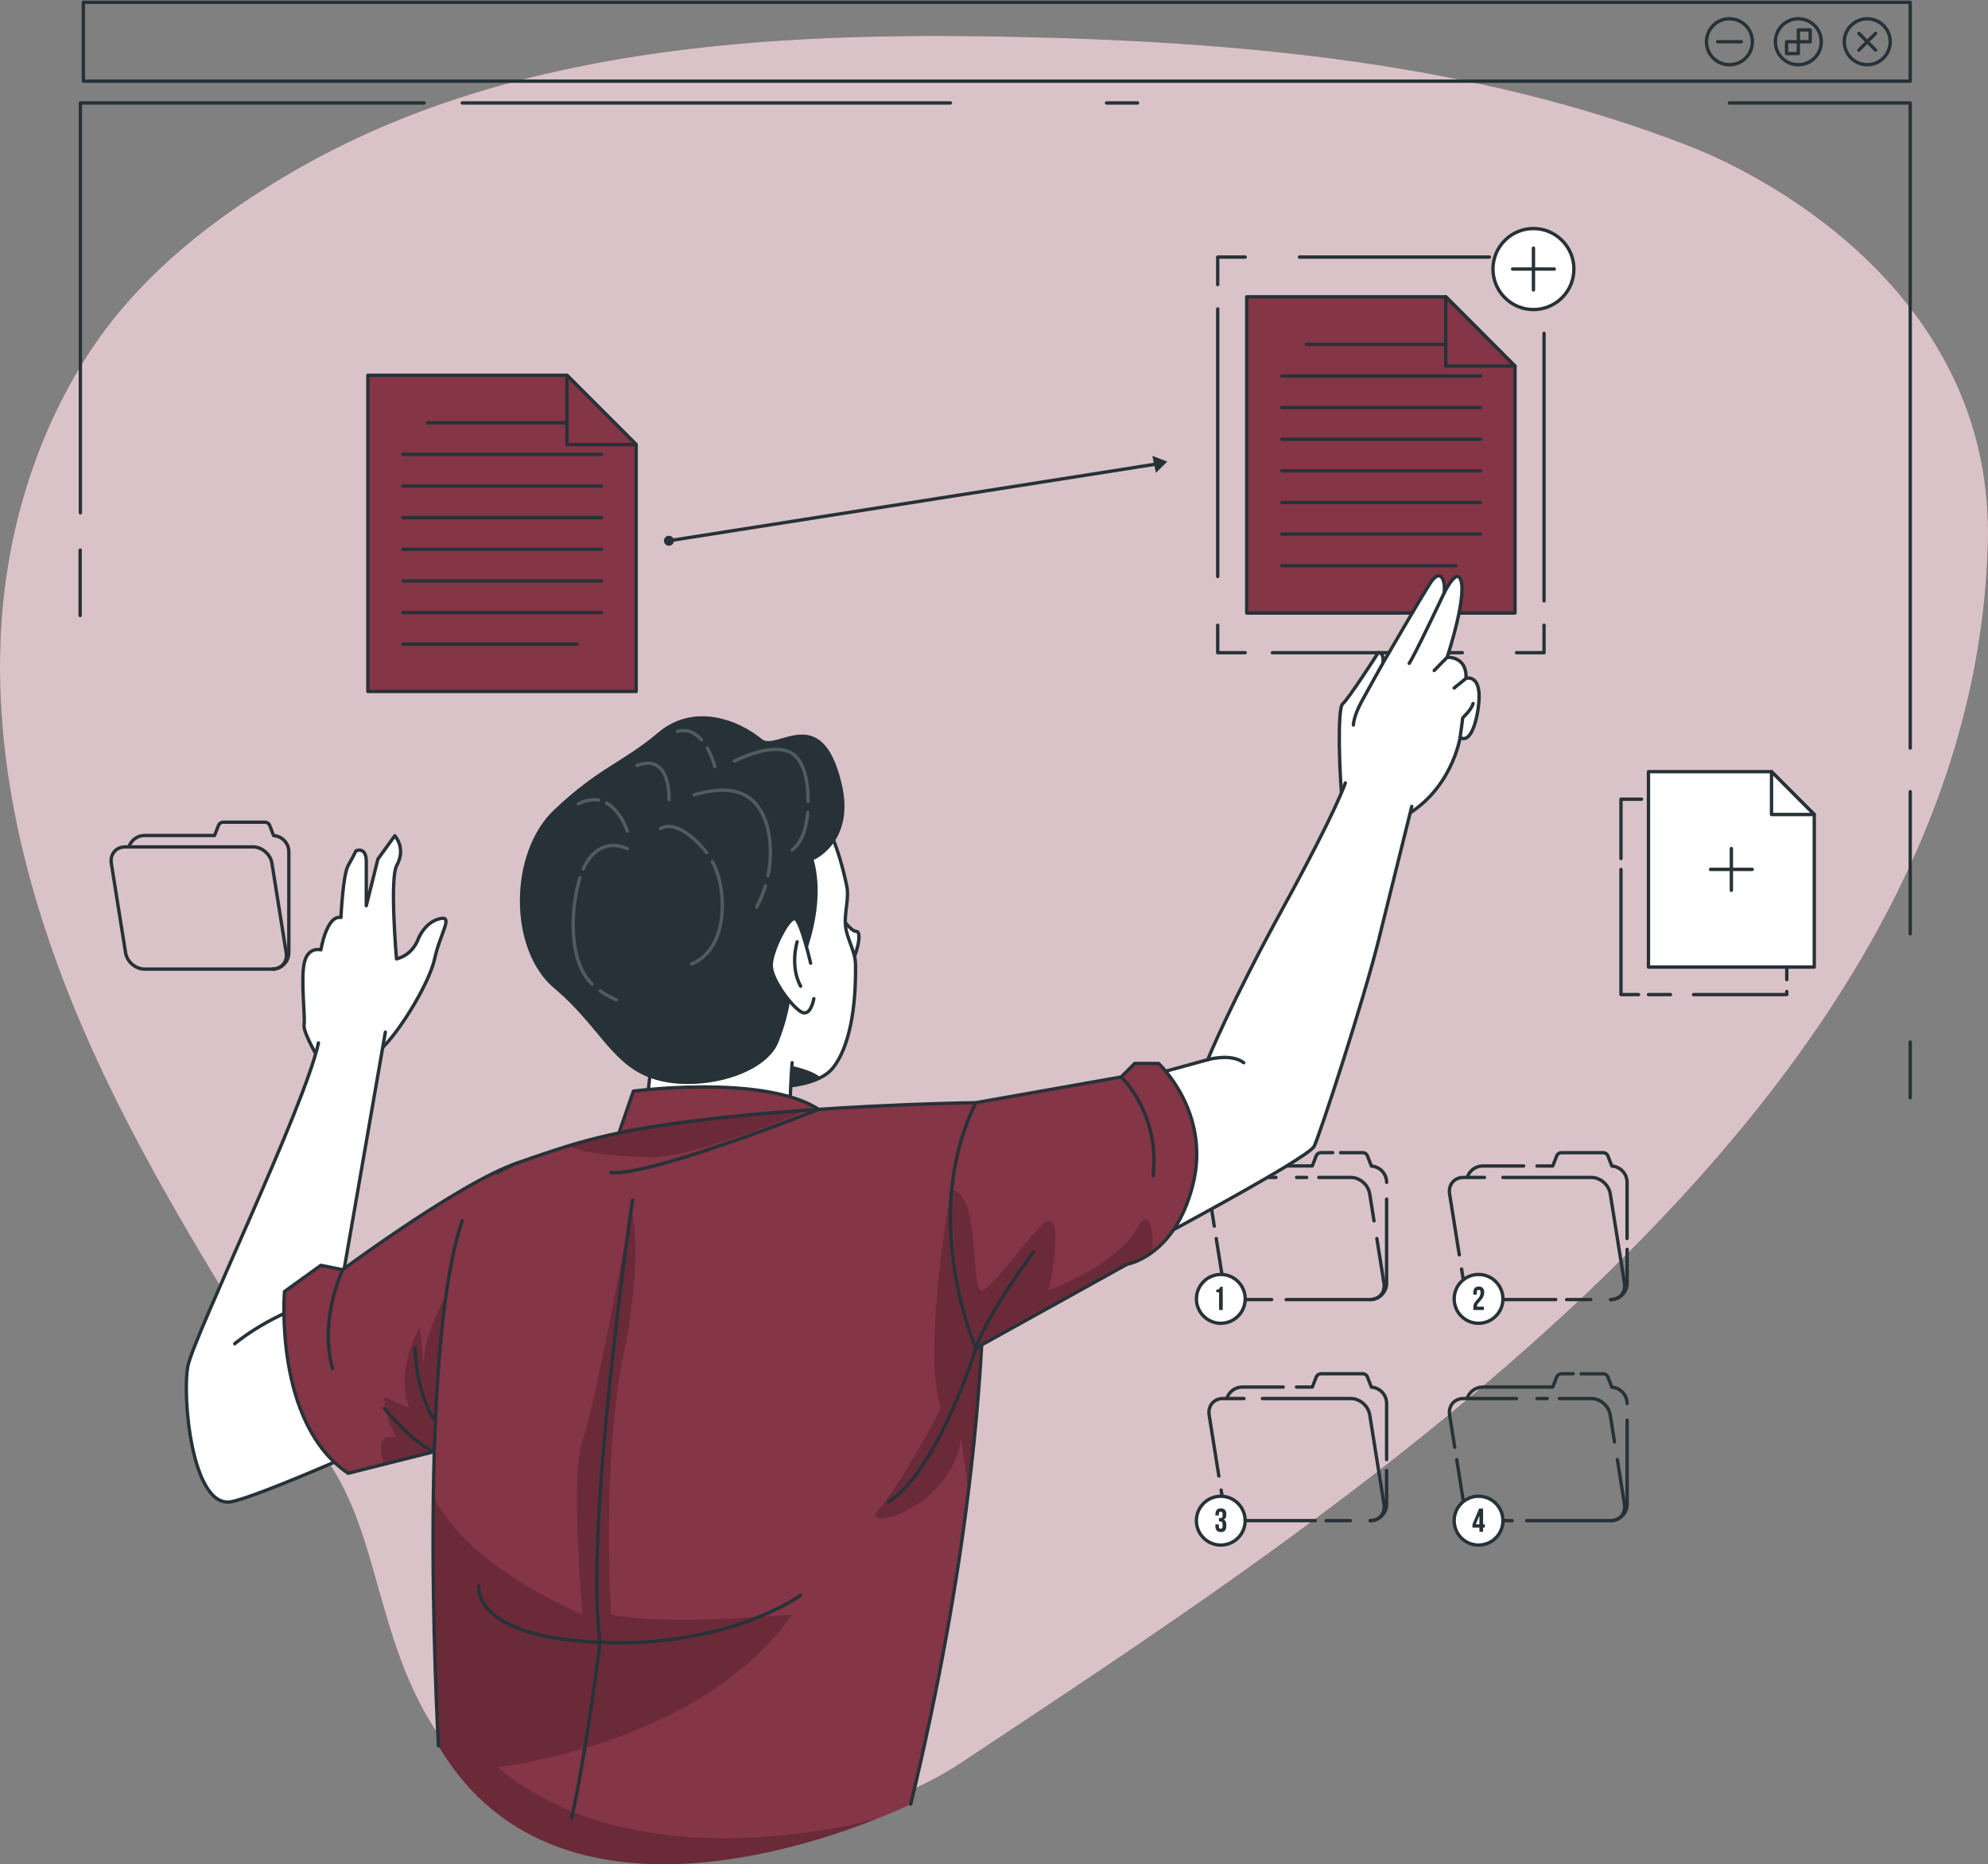 <svg width="594" height="557" viewBox="0 0 594 557" fill="none" xmlns="http://www.w3.org/2000/svg">
<rect x="0" y="0" width="594" height="557" fill="#808080" stroke="none"/>
<g clip-path="url(#clip0_10_1825)">
<path d="M141.02 530.433C174.17 563.772 253.177 549.296 286.984 526.814C396.744 453.803 589.303 332.031 593.959 162.431C595.931 90.338 531.589 54.107 504.82 43.675C440.533 18.616 370.536 12.365 301.566 10.98C229.529 9.541 152.399 13.969 88.454 50.735C64.232 64.663 41.502 82.305 26.221 106.007C10.694 130.079 2.122 158.51 0.37 187.038C-2.451 233.043 11.023 278.774 30.712 320.434C50.416 362.094 76.254 400.491 100.079 439.93C115.62 465.661 113.074 502.331 141.007 530.419L141.02 530.433Z" fill="#843546"/>
<path opacity="0.7" d="M141.02 530.433C174.17 563.772 253.177 549.296 286.984 526.814C396.744 453.803 589.303 332.031 593.959 162.431C595.931 90.338 531.589 54.107 504.82 43.675C440.533 18.616 370.536 12.365 301.566 10.98C229.529 9.541 152.399 13.969 88.454 50.735C64.232 64.663 41.502 82.305 26.221 106.007C10.694 130.079 2.122 158.51 0.37 187.038C-2.451 233.043 11.023 278.774 30.712 320.434C50.416 362.094 76.254 400.491 100.079 439.93C115.62 465.661 113.074 502.331 141.007 530.419L141.02 530.433Z" fill="white"/>
<path d="M570.764 0.685H24.907V24.25H570.764V0.685Z" stroke="#263238" stroke-linecap="round" stroke-linejoin="round"/>
<path d="M562.767 17.327C560.083 20.014 555.743 20.014 553.073 17.327C550.389 14.64 550.389 10.295 553.073 7.622C555.757 4.949 560.097 4.935 562.767 7.622C565.451 10.309 565.451 14.654 562.767 17.327Z" stroke="#263238" stroke-linecap="round" stroke-linejoin="round"/>
<path d="M560.412 9.966L555.428 14.97" stroke="#263238" stroke-linecap="round" stroke-linejoin="round"/>
<path d="M560.412 14.97L555.428 9.966" stroke="#263238" stroke-linecap="round" stroke-linejoin="round"/>
<path d="M544.186 12.475C544.186 16.272 541.119 19.343 537.326 19.343C533.533 19.343 530.466 16.272 530.466 12.475C530.466 8.677 533.533 5.607 537.326 5.607C541.119 5.607 544.186 8.677 544.186 12.475Z" stroke="#263238" stroke-linecap="round" stroke-linejoin="round"/>
<path d="M537.34 16.011V8.938H540.873V12.475H533.807V16.011H537.34Z" stroke="#263238" stroke-linecap="round" stroke-linejoin="round"/>
<path d="M523.606 12.475C523.606 16.272 520.539 19.343 516.746 19.343C512.953 19.343 509.886 16.272 509.886 12.475C509.886 8.677 512.953 5.607 516.746 5.607C520.539 5.607 523.606 8.677 523.606 12.475Z" stroke="#263238" stroke-linecap="round" stroke-linejoin="round"/>
<path d="M520.279 12.475H513.214" stroke="#263238" stroke-linecap="round" stroke-linejoin="round"/>
<path d="M24.017 153.219V30.762H126.725" stroke="#263238" stroke-linecap="round" stroke-linejoin="round"/>
<path d="M570.764 223.515V30.762H516.746" stroke="#263238" stroke-linecap="round" stroke-linejoin="round"/>
<path d="M570.764 236.538V279.021" stroke="#263238" stroke-linecap="round" stroke-linejoin="round"/>
<path d="M570.764 311.345V328.001" stroke="#263238" stroke-linecap="round" stroke-linejoin="round"/>
<path d="M23.948 164.364V183.898" stroke="#263238" stroke-linecap="round" stroke-linejoin="round"/>
<path d="M138.104 30.762H283.985" stroke="#263238" stroke-linecap="round" stroke-linejoin="round"/>
<path d="M330.622 30.762H339.892" stroke="#263238" stroke-linecap="round" stroke-linejoin="round"/>
<path d="M451.83 454.351H443.053C440.355 454.351 437.808 452.158 437.384 449.457L435.261 436.105" stroke="#263238" stroke-linecap="round" stroke-linejoin="round"/>
<path d="M483.254 436.105L485.377 449.457C485.801 452.158 483.966 454.351 481.255 454.351H456.156" stroke="#263238" stroke-linecap="round" stroke-linejoin="round"/>
<path d="M465.919 417.86H475.449C478.147 417.86 480.694 420.053 481.118 422.754L482.405 430.841" stroke="#263238" stroke-linecap="round" stroke-linejoin="round"/>
<path d="M459.251 417.86H462.291" stroke="#263238" stroke-linecap="round" stroke-linejoin="round"/>
<path d="M434.659 432.404L433.125 422.754C432.701 420.053 434.536 417.86 437.247 417.86H453.103" stroke="#263238" stroke-linecap="round" stroke-linejoin="round"/>
<path d="M470.068 410.457H466.536C465.919 410.457 465.372 410.841 465.139 411.403L463.961 414.432H443.039C440.889 414.432 439.054 415.831 438.397 417.764" stroke="#263238" stroke-linecap="round" stroke-linejoin="round"/>
<path d="M486.157 419.34C486.157 416.749 484.144 414.652 481.611 414.474L480.42 411.417C480.201 410.841 479.639 410.471 479.023 410.471H472.41" stroke="#263238" stroke-linecap="round" stroke-linejoin="round"/>
<path d="M481.269 454.351C483.966 454.351 486.171 452.158 486.171 449.444V424.344" stroke="#263238" stroke-linecap="round" stroke-linejoin="round"/>
<path d="M364.183 440.999L361.28 422.754C360.856 420.053 362.691 417.86 365.402 417.86H371.7" stroke="#263238" stroke-linecap="round" stroke-linejoin="round"/>
<path d="M392.992 454.351H371.207C368.51 454.351 365.963 452.158 365.539 449.457L364.868 445.221" stroke="#263238" stroke-linecap="round" stroke-linejoin="round"/>
<path d="M403.467 454.351H396.238" stroke="#263238" stroke-linecap="round" stroke-linejoin="round"/>
<path d="M377.205 417.86H403.604C406.302 417.86 408.848 420.053 409.273 422.754L413.531 449.471C413.956 452.172 412.121 454.365 409.41 454.365" stroke="#263238" stroke-linecap="round" stroke-linejoin="round"/>
<path d="M383.421 414.432H371.207C369.058 414.432 367.223 415.831 366.566 417.764" stroke="#263238" stroke-linecap="round" stroke-linejoin="round"/>
<path d="M414.312 436.105V419.326C414.312 416.735 412.299 414.638 409.766 414.46L408.575 411.403C408.356 410.827 407.794 410.457 407.178 410.457H394.69C394.074 410.457 393.526 410.841 393.294 411.403L392.116 414.432H387.392" stroke="#263238" stroke-linecap="round" stroke-linejoin="round"/>
<path d="M409.41 454.351C412.107 454.351 414.312 452.158 414.312 449.444V439.341" stroke="#263238" stroke-linecap="round" stroke-linejoin="round"/>
<path d="M379.971 388.291H371.194C368.496 388.291 365.949 386.097 365.525 383.397L363.403 370.045" stroke="#263238" stroke-linecap="round" stroke-linejoin="round"/>
<path d="M411.395 370.045L413.518 383.397C413.942 386.097 412.107 388.291 409.396 388.291H384.298" stroke="#263238" stroke-linecap="round" stroke-linejoin="round"/>
<path d="M394.06 351.799H403.59C406.288 351.799 408.835 353.992 409.259 356.693L410.546 364.781" stroke="#263238" stroke-linecap="round" stroke-linejoin="round"/>
<path d="M387.406 351.799H390.432" stroke="#263238" stroke-linecap="round" stroke-linejoin="round"/>
<path d="M362.814 366.343L361.28 356.693C360.856 353.992 362.691 351.799 365.402 351.799H381.258" stroke="#263238" stroke-linecap="round" stroke-linejoin="round"/>
<path d="M398.209 344.383H394.676C394.06 344.383 393.513 344.766 393.28 345.328L392.102 348.358H371.18C369.03 348.358 367.195 349.756 366.538 351.689" stroke="#263238" stroke-linecap="round" stroke-linejoin="round"/>
<path d="M414.312 353.266C414.312 350.675 412.299 348.577 409.766 348.399L408.575 345.342C408.356 344.766 407.794 344.396 407.178 344.396H400.564" stroke="#263238" stroke-linecap="round" stroke-linejoin="round"/>
<path d="M409.41 388.291C412.107 388.291 414.312 386.097 414.312 383.383V358.283" stroke="#263238" stroke-linecap="round" stroke-linejoin="round"/>
<path d="M436.028 374.939L433.125 356.693C432.701 353.992 434.536 351.799 437.247 351.799H443.546" stroke="#263238" stroke-linecap="round" stroke-linejoin="round"/>
<path d="M464.838 388.29H443.053C440.355 388.29 437.808 386.097 437.384 383.397L436.713 379.161" stroke="#263238" stroke-linecap="round" stroke-linejoin="round"/>
<path d="M475.312 388.291H468.096" stroke="#263238" stroke-linecap="round" stroke-linejoin="round"/>
<path d="M449.064 351.799H475.463C478.161 351.799 480.707 353.992 481.132 356.693L485.39 383.41C485.815 386.111 483.98 388.304 481.269 388.304" stroke="#263238" stroke-linecap="round" stroke-linejoin="round"/>
<path d="M455.267 348.372H443.053C440.903 348.372 439.068 349.77 438.411 351.703" stroke="#263238" stroke-linecap="round" stroke-linejoin="round"/>
<path d="M486.157 370.045V353.266C486.157 350.675 484.144 348.577 481.611 348.399L480.42 345.342C480.201 344.766 479.639 344.396 479.023 344.396H466.535C465.919 344.396 465.372 344.78 465.139 345.342L463.961 348.372H459.237" stroke="#263238" stroke-linecap="round" stroke-linejoin="round"/>
<path d="M481.269 388.291C483.966 388.291 486.171 386.097 486.171 383.383V373.28" stroke="#263238" stroke-linecap="round" stroke-linejoin="round"/>
<path d="M81.403 289.549H43.187C40.489 289.549 37.942 287.356 37.518 284.655L33.26 257.937C32.835 255.237 34.67 253.043 37.381 253.043H75.583C78.281 253.043 80.828 255.237 81.252 257.937L85.511 284.655C85.935 287.356 84.1 289.549 81.389 289.549H81.403Z" stroke="#263238" stroke-linecap="round" stroke-linejoin="round"/>
<path d="M81.403 289.549C84.1 289.549 86.305 287.356 86.305 284.641V254.524C86.305 251.933 84.292 249.836 81.759 249.657L80.568 246.6C80.349 246.025 79.787 245.655 79.171 245.655H66.683C66.067 245.655 65.519 246.038 65.287 246.6L64.109 249.63H43.187C41.037 249.63 39.202 251.028 38.545 252.961" stroke="#263238" stroke-linecap="round" stroke-linejoin="round"/>
<path d="M364.772 395.378C368.795 395.378 372.056 392.113 372.056 388.085C372.056 384.057 368.795 380.792 364.772 380.792C360.749 380.792 357.487 384.057 357.487 388.085C357.487 392.113 360.749 395.378 364.772 395.378Z" fill="white" stroke="#263238" stroke-linecap="round" stroke-linejoin="round"/>
<path d="M363.403 385.343C364.238 385.343 364.43 384.932 364.608 384.466H365.347V391.402H364.252V386.111H363.416V385.343H363.403Z" fill="#263238"/>
<path d="M449.064 388.085C449.064 392.115 445.805 395.378 441.779 395.378C437.753 395.378 434.495 392.115 434.495 388.085C434.495 384.055 437.753 380.792 441.779 380.792C445.805 380.792 449.064 384.055 449.064 388.085Z" fill="white" stroke="#263238" stroke-linecap="round" stroke-linejoin="round"/>
<path d="M441.806 385.384C441.464 385.384 441.245 385.576 441.245 386.07V386.81H440.218V386.138C440.218 385.028 440.779 384.397 441.847 384.397C442.915 384.397 443.477 385.028 443.477 386.138C443.477 387.057 443.135 387.797 442.135 388.88C441.491 389.579 441.313 389.908 441.313 390.264C441.313 390.319 441.313 390.36 441.313 390.415H443.367V391.402H440.218V390.552C440.218 389.785 440.492 389.195 441.313 388.345C442.149 387.468 442.381 386.92 442.381 386.179C442.381 385.549 442.162 385.384 441.82 385.384H441.806Z" fill="#263238"/>
<path d="M372.043 454.351C372.043 458.382 368.784 461.644 364.758 461.644C360.732 461.644 357.474 458.382 357.474 454.351C357.474 450.321 360.732 447.058 364.758 447.058C368.784 447.058 372.043 450.321 372.043 454.351Z" fill="white" stroke="#263238" stroke-linecap="round" stroke-linejoin="round"/>
<path d="M365.306 452.446C365.306 451.815 365.087 451.651 364.744 451.651C364.402 451.651 364.183 451.843 364.183 452.336V452.789H363.156V452.418C363.156 451.308 363.704 450.677 364.785 450.677C365.867 450.677 366.415 451.308 366.415 452.418V452.597C366.415 453.337 366.182 453.803 365.648 454.009C366.196 454.269 366.415 454.776 366.415 455.475V456.024C366.415 457.134 365.853 457.765 364.785 457.765C363.717 457.765 363.156 457.134 363.156 456.024V455.448H364.183V456.092C364.183 456.586 364.402 456.778 364.744 456.778C365.087 456.778 365.306 456.613 365.306 455.996V455.448C365.306 454.804 365.087 454.571 364.594 454.571H364.224V453.584H364.648C365.059 453.584 365.306 453.405 365.306 452.843V452.46V452.446Z" fill="#263238"/>
<path d="M449.064 454.351C449.064 458.382 445.805 461.644 441.779 461.644C437.753 461.644 434.495 458.382 434.495 454.351C434.495 450.321 437.753 447.058 441.779 447.058C445.805 447.058 449.064 450.321 449.064 454.351Z" fill="white" stroke="#263238" stroke-linecap="round" stroke-linejoin="round"/>
<path d="M439.958 455.434L441.943 450.746H443.135V455.434H443.655V456.421H443.135V457.682H442.039V456.421H439.958V455.434ZM442.039 455.434V452.871H442.026L440.971 455.434H442.053H442.039Z" fill="#263238"/>
<path d="M494.811 238.787H521.1" stroke="#263238" stroke-linecap="round" stroke-linejoin="round"/>
<path d="M484.336 256.539V238.787H490.484" stroke="#263238" stroke-linecap="round" stroke-linejoin="round"/>
<path d="M489.58 297.171H484.336V259.761" stroke="#263238" stroke-linecap="round" stroke-linejoin="round"/>
<path d="M499.151 297.171H492.551" stroke="#263238" stroke-linecap="round" stroke-linejoin="round"/>
<path d="M533.876 296.239V297.171H506.011" stroke="#263238" stroke-linecap="round" stroke-linejoin="round"/>
<path d="M533.876 251.59V292.688" stroke="#263238" stroke-linecap="round" stroke-linejoin="round"/>
<path d="M542.091 243.365V288.946H492.551V230.562H529.316L537.901 239.171L542.091 243.365Z" fill="white" stroke="#263238" stroke-linecap="round" stroke-linejoin="round"/>
<path d="M542.091 243.365H529.316V230.562L537.901 239.171L542.091 243.365Z" fill="white" stroke="#263238" stroke-linecap="round" stroke-linejoin="round"/>
<path d="M517.321 253.523V265.998" stroke="#263238" stroke-linecap="round" stroke-linejoin="round"/>
<path d="M523.551 259.761H511.091" stroke="#263238" stroke-linecap="round" stroke-linejoin="round"/>
<path d="M190.081 132.834V206.599H109.911V112.121H169.391L183.303 126.049L190.081 132.834Z" fill="#843546" stroke="#263238" stroke-linecap="round" stroke-linejoin="round"/>
<path d="M127.738 126.323H179.729" stroke="#263238" stroke-linecap="round" stroke-linejoin="round"/>
<path d="M120.413 135.768H179.729" stroke="#263238" stroke-linecap="round" stroke-linejoin="round"/>
<path d="M120.413 145.227H179.729" stroke="#263238" stroke-linecap="round" stroke-linejoin="round"/>
<path d="M120.413 154.672H179.729" stroke="#263238" stroke-linecap="round" stroke-linejoin="round"/>
<path d="M120.413 164.117H179.729" stroke="#263238" stroke-linecap="round" stroke-linejoin="round"/>
<path d="M120.413 173.576H179.729" stroke="#263238" stroke-linecap="round" stroke-linejoin="round"/>
<path d="M120.413 183.021H179.729" stroke="#263238" stroke-linecap="round" stroke-linejoin="round"/>
<path d="M120.413 192.48H172.417" stroke="#263238" stroke-linecap="round" stroke-linejoin="round"/>
<path d="M190.081 132.834H169.391V112.121L183.303 126.049L190.081 132.834Z" fill="#843546" stroke="#263238" stroke-linecap="round" stroke-linejoin="round"/>
<path d="M452.678 109.393V183.158H372.508V88.68H431.989L445.9 102.607L452.678 109.393Z" fill="#843546" stroke="#263238" stroke-linecap="round" stroke-linejoin="round"/>
<path d="M390.335 102.882H442.34" stroke="#263238" stroke-linecap="round" stroke-linejoin="round"/>
<path d="M383.024 112.327H442.34" stroke="#263238" stroke-linecap="round" stroke-linejoin="round"/>
<path d="M383.024 121.785H442.34" stroke="#263238" stroke-linecap="round" stroke-linejoin="round"/>
<path d="M383.024 131.23H442.34" stroke="#263238" stroke-linecap="round" stroke-linejoin="round"/>
<path d="M383.024 140.689H442.34" stroke="#263238" stroke-linecap="round" stroke-linejoin="round"/>
<path d="M383.024 150.135H442.34" stroke="#263238" stroke-linecap="round" stroke-linejoin="round"/>
<path d="M383.024 159.58H442.34" stroke="#263238" stroke-linecap="round" stroke-linejoin="round"/>
<path d="M383.024 169.038H435.015" stroke="#263238" stroke-linecap="round" stroke-linejoin="round"/>
<path d="M452.678 109.393H431.989V88.68L445.9 102.607L452.678 109.393Z" fill="#843546" stroke="#263238" stroke-linecap="round" stroke-linejoin="round"/>
<path d="M461.346 186.791V195.016H453.13" stroke="#263238" stroke-linecap="round" stroke-linejoin="round"/>
<path d="M436.918 195.016H380.162" stroke="#263238" stroke-linecap="round" stroke-linejoin="round"/>
<path d="M372.056 195.016H363.841V186.791" stroke="#263238" stroke-linecap="round" stroke-linejoin="round"/>
<path d="M363.841 172.26V92.312" stroke="#263238" stroke-linecap="round" stroke-linejoin="round"/>
<path d="M363.841 85.033V76.808H372.056" stroke="#263238" stroke-linecap="round" stroke-linejoin="round"/>
<path d="M388.268 76.808H445.024" stroke="#263238" stroke-linecap="round" stroke-linejoin="round"/>
<path d="M453.13 76.808H461.346V85.033" stroke="#263238" stroke-linecap="round" stroke-linejoin="round"/>
<path d="M461.346 99.578V179.526" stroke="#263238" stroke-linecap="round" stroke-linejoin="round"/>
<path d="M199.871 161.567L345.876 138.592" stroke="#263238" stroke-linecap="round" stroke-linejoin="round"/>
<path d="M348.778 137.92L344.315 136.207L345.369 141.279L348.778 137.92Z" fill="#263238"/>
<path d="M201.364 161.567C201.364 162.39 200.693 163.062 199.871 163.062C199.05 163.062 198.379 162.39 198.379 161.567C198.379 160.745 199.05 160.073 199.871 160.073C200.693 160.073 201.364 160.745 201.364 161.567Z" fill="#263238"/>
<path d="M466.728 88.949C471.449 84.222 471.449 76.558 466.728 71.831C462.006 67.104 454.351 67.104 449.629 71.831C444.907 76.558 444.907 84.222 449.629 88.949C454.351 93.676 462.006 93.676 466.728 88.949Z" fill="white" stroke="#263238" stroke-linecap="round" stroke-linejoin="round"/>
<path d="M458.183 74.149V86.624" stroke="#263238" stroke-linecap="round" stroke-linejoin="round"/>
<path d="M464.413 80.386H451.953" stroke="#263238" stroke-linecap="round" stroke-linejoin="round"/>
<path d="M255.833 278.281C254.204 278.281 251.054 273.839 249.22 271.015C249.165 276.841 249.288 291.77 251.807 290.81C254.943 289.618 258.216 278.281 255.833 278.281Z" fill="white" stroke="#263238" stroke-linecap="round" stroke-linejoin="round"/>
<path d="M248.768 319.2C247.891 320.27 246.673 321.188 245.167 321.956C241.168 324.012 235.143 324.985 228.229 324.725C200.351 323.656 157.903 302.435 174.567 250C184.782 217.813 231.282 228.533 243.154 240.788C247.316 245.079 250.78 254.099 252.999 264.682C253.807 268.548 252.191 272.619 252.643 276.746C253.04 280.474 255.546 284.244 255.614 287.959C255.847 300.913 253.848 312.991 248.768 319.2Z" fill="white" stroke="#263238" stroke-linecap="round" stroke-linejoin="round"/>
<path d="M245.167 321.956C241.168 324.012 235.144 324.985 228.229 324.725C230.132 321.449 232.939 317.747 232.939 317.747C232.939 317.747 242.14 319.104 245.167 321.956Z" fill="#263238"/>
<path d="M236.691 317.514C236.691 317.514 234.158 349.263 238.334 356.419C242.51 363.575 202.268 370.744 186.179 356.419C186.179 356.419 195.366 332.785 194.476 309.961" fill="white"/>
<path d="M236.691 317.514C236.691 317.514 234.158 349.263 238.334 356.419C242.51 363.575 202.268 370.744 186.179 356.419C186.179 356.419 195.366 332.785 194.476 309.961" stroke="#263238" stroke-linecap="round" stroke-linejoin="round"/>
<path d="M243.154 256.923C243.154 256.923 255.682 251.618 251.451 234.003C245.495 209.19 232.076 224.516 227.612 220.815C220.67 215.085 207.347 209.835 196.612 218.91C185.877 227.985 179.332 228.985 165.612 241.912C151.906 254.839 151.906 283.819 165.612 295.293C179.319 306.767 182.892 318.817 196.01 322.628C209.127 326.438 228.681 321.311 232.61 311.345C236.54 301.379 236.54 294.525 236.54 294.525C236.54 294.525 247.919 274.401 243.14 256.923H243.154Z" fill="#263238"/>
<path d="M242.209 287.794C242.209 287.794 239.374 275.416 237.594 274.511C235.801 273.62 230.296 284.299 230.447 288.576C230.597 292.853 236.403 300.461 239.238 302.257C242.072 304.053 243.058 298.981 243.167 298.377" fill="white"/>
<path d="M242.209 287.794C242.209 287.794 239.374 275.416 237.594 274.511C235.801 273.62 230.296 284.299 230.447 288.576C230.597 292.853 236.403 300.461 239.238 302.257C242.072 304.053 243.058 298.981 243.167 298.377" stroke="#263238" stroke-linecap="round" stroke-linejoin="round"/>
<path d="M238.183 281.379C238.183 281.379 235.951 288.699 239.224 294.662" stroke="#263238" stroke-linecap="round" stroke-linejoin="round"/>
<path opacity="0.2" d="M241.332 242.79C240.99 246.697 239.991 251.412 236.691 253.935" stroke="white" stroke-linecap="round" stroke-linejoin="round"/>
<path opacity="0.2" d="M219.397 227.368C223.792 225.38 229.858 222.981 234.719 224.256C240.716 225.832 241.415 234.373 241.47 239.486" stroke="white" stroke-linecap="round" stroke-linejoin="round"/>
<path opacity="0.2" d="M228.694 264.75C228.023 266.916 227.147 269.014 226.079 271.015" stroke="white" stroke-linecap="round" stroke-linejoin="round"/>
<path opacity="0.2" d="M207.416 237.485C212.838 235.935 219.644 234.88 224.367 238.759C230.515 243.804 230.94 254.51 229.489 261.652" stroke="white" stroke-linecap="round" stroke-linejoin="round"/>
<path opacity="0.2" d="M212.865 257.458C217.576 266.135 217.507 283.819 206.581 288.014" stroke="white" stroke-linecap="round" stroke-linejoin="round"/>
<path opacity="0.2" d="M197.365 247.601C202.021 244.777 208.744 251.536 211.168 254.798" stroke="white" stroke-linecap="round" stroke-linejoin="round"/>
<path opacity="0.2" d="M209.579 221.007C207.786 218.91 205.17 217.744 202.432 218.512" stroke="white" stroke-linecap="round" stroke-linejoin="round"/>
<path opacity="0.2" d="M213.578 229.04C213.057 227.121 212.304 225.243 211.332 223.516" stroke="white" stroke-linecap="round" stroke-linejoin="round"/>
<path opacity="0.2" d="M199.899 238.965C199.899 238.965 200.624 224.832 190.328 228.711" stroke="white" stroke-linecap="round" stroke-linejoin="round"/>
<path opacity="0.2" d="M178.839 239.075C176.758 238.705 174.663 239.225 172.815 240.199" stroke="white" stroke-linecap="round" stroke-linejoin="round"/>
<path opacity="0.2" d="M187.438 248.328C186.316 245.051 184.289 241.693 181.222 239.938" stroke="white" stroke-linecap="round" stroke-linejoin="round"/>
<path opacity="0.2" d="M179.319 296.033C180.838 297.116 182.468 298.048 184.179 298.761" stroke="white" stroke-linecap="round" stroke-linejoin="round"/>
<path opacity="0.2" d="M173.294 262.242C170.555 271.015 169.583 286.944 176.881 294.018" stroke="white" stroke-linecap="round" stroke-linejoin="round"/>
<path opacity="0.2" d="M187.438 253.565C181.537 250.891 176.662 254.113 174.252 259.651" stroke="white" stroke-linecap="round" stroke-linejoin="round"/>
<path d="M182.55 345.397L189.259 326.013C189.259 326.013 237.635 319.639 249.219 335.705C260.79 351.772 182.564 345.397 182.564 345.397H182.55Z" fill="#843546" stroke="#263238" stroke-linecap="round" stroke-linejoin="round"/>
<path d="M95.876 317.514C95.876 317.514 90.453 308.549 90.85 306.246C91.234 303.957 89.892 293.25 90.837 288.069C91.823 282.64 95.889 283.805 95.889 283.805C95.889 283.805 97.546 273.359 101.873 274.127C101.873 274.127 102.462 261.323 104.023 258.609C105.57 255.895 106.351 254.222 106.351 254.222C106.351 254.222 109.445 252.797 109.445 257.444V270.618L112.923 256.663L117.962 249.712C117.962 249.712 121.44 253.373 118.537 258.595C116.387 262.461 118.469 286.492 118.469 286.492C123.371 285.327 124.918 280.68 124.918 280.68C124.918 280.68 126.684 275.758 131.216 274.538C135.749 273.318 131.518 278.747 129.861 286.492C128.204 294.237 117.62 311.291 112.17 314.786" fill="white"/>
<path d="M95.876 317.514C95.876 317.514 90.453 308.549 90.85 306.246C91.234 303.957 89.892 293.25 90.837 288.069C91.823 282.64 95.889 283.805 95.889 283.805C95.889 283.805 97.546 273.359 101.873 274.127C101.873 274.127 102.462 261.323 104.023 258.609C105.57 255.895 106.351 254.222 106.351 254.222C106.351 254.222 109.445 252.797 109.445 257.444V270.618L112.923 256.663L117.962 249.712C117.962 249.712 121.44 253.373 118.537 258.595C116.387 262.461 118.469 286.492 118.469 286.492C123.371 285.327 124.918 280.68 124.918 280.68C124.918 280.68 126.684 275.758 131.216 274.538C135.749 273.318 131.518 278.747 129.861 286.492C128.204 294.237 117.62 311.291 112.17 314.786" stroke="#263238" stroke-linecap="round" stroke-linejoin="round"/>
<path d="M115.141 308.398L101.681 385.796L143.047 361.587L134.626 421.383C134.626 421.383 81.307 446.017 69.326 448.649C57.345 451.281 54.346 417.092 56.153 408.099C57.961 399.107 91.015 330.866 95.15 311.606" fill="white"/>
<path d="M115.141 308.398L101.681 385.796L143.047 361.587L134.626 421.383C134.626 421.383 81.307 446.017 69.326 448.649C57.345 451.281 54.346 417.092 56.153 408.099C57.961 399.107 91.015 330.866 95.15 311.606" stroke="#263238" stroke-linecap="round" stroke-linejoin="round"/>
<path d="M70.133 401.492C70.133 401.492 78.924 393.897 93.302 389.099" stroke="#263238" stroke-linecap="round" stroke-linejoin="round"/>
<path d="M157.917 346.645L156.137 402.41L155.343 427.291L114.826 437.476L104.023 440.191C81.718 425.125 85.004 385.892 85.004 385.892L95.876 378.064L102.393 379.366C102.393 379.366 143.389 348.989 157.917 346.645Z" fill="#843546"/>
<mask id="mask0_10_1825" style="mask-type:luminance" maskUnits="userSpaceOnUse" x="84" y="346" width="74" height="95">
<path d="M157.917 346.645L156.137 402.41L155.343 427.291L114.826 437.476L104.023 440.191C81.718 425.125 85.004 385.892 85.004 385.892L95.876 378.064L102.393 379.366C102.393 379.366 143.389 348.989 157.917 346.645Z" fill="white"/>
</mask>
<g mask="url(#mask0_10_1825)">
<path opacity="0.2" d="M156.137 402.41L155.343 427.291L114.826 437.476C111.252 426.688 118.646 429.649 118.646 429.649C114.662 423.782 114.854 417.353 114.854 417.353L122.316 420.793C117.811 409.402 125.411 396.598 125.411 396.598L126.739 408.881C125.411 396.598 139.952 375.775 139.952 375.775C139.952 375.775 150.674 384.219 156.137 402.41Z" fill="black"/>
</g>
<path d="M157.917 346.645L156.137 402.41L155.343 427.291L114.826 437.476L104.023 440.191C81.718 425.125 85.004 385.892 85.004 385.892L95.876 378.064L102.393 379.366C102.393 379.366 143.389 348.989 157.917 346.645Z" stroke="#263238" stroke-linecap="round" stroke-linejoin="round"/>
<path d="M124.055 402.794C124.055 402.794 123.904 414.296 129.395 423.782" stroke="#263238" stroke-linecap="round" stroke-linejoin="round"/>
<path d="M114.854 420.78C114.854 420.78 123.562 431.458 129.765 433.707" stroke="#263238" stroke-linecap="round" stroke-linejoin="round"/>
<path d="M102.393 379.366C102.393 379.366 95.246 394.24 99.354 408.867" stroke="#263238" stroke-linecap="round" stroke-linejoin="round"/>
<path d="M138.104 364.699C131.956 382.821 129.888 415.968 129.478 447.168C128.957 485.922 131.011 521.632 131.011 521.632C163.298 576.562 236.116 553.806 262.406 543.278C262.501 543.251 262.543 543.237 262.543 543.237C268.567 540.811 272.114 539.056 272.114 539.056C280.644 503.702 286.039 472.474 289.339 445.633C294.501 403.959 294.624 372.869 293.707 353.389C292.981 337.625 291.557 329.468 291.557 329.468C291.557 329.468 268.485 329.756 241.223 331.689H241.209C226.449 332.731 210.469 334.239 196.256 336.446C185.699 338.077 176.964 340.174 169.816 342.368C165.188 343.793 157.602 346.357 154.22 347.618C152.248 348.358 148.606 350.387 148.606 350.387" fill="#843546"/>
<path opacity="0.2" d="M241.223 331.689C226.298 338.104 203.267 346.028 194.846 345.767C185.645 345.493 174.622 344.821 169.83 342.368C176.977 340.174 185.713 338.077 196.27 336.446C210.483 334.238 226.462 332.731 241.223 331.689Z" fill="black"/>
<path opacity="0.2" d="M262.419 543.278C236.129 553.806 163.312 576.562 131.025 521.632C131.025 521.632 128.971 485.922 129.491 447.168C139.87 468.553 174.074 482.399 174.074 482.399C174.074 482.399 170.295 440.492 174.074 430.376C177.84 420.245 188.575 361.45 188.575 361.45C188.575 361.45 192.683 373.253 186.179 405.426C179.688 437.6 182.564 482.399 182.564 482.399C198.502 485.867 236.704 482.399 236.704 482.399C209.21 521.413 148.62 527.993 148.62 527.993C190.519 563.237 259.01 544.251 262.419 543.278Z" fill="black"/>
<path opacity="0.2" d="M289.353 445.619C288.203 436.517 287.121 429.649 287.121 429.649C284.423 451.267 255.874 458.204 262.556 450.897C269.238 443.577 281.151 420.793 281.151 420.793C275.017 402.89 285.026 350.387 285.026 350.387C285.026 350.387 288.504 351.333 293.721 353.389C294.638 372.869 294.515 403.959 289.353 445.619Z" fill="black"/>
<path d="M272.127 539.056C280.658 503.702 286.053 472.474 289.353 445.633C294.515 403.959 294.638 372.869 293.721 353.389C292.995 337.625 291.571 329.468 291.571 329.468C291.571 329.468 268.499 329.756 241.237 331.689H241.223C226.462 332.731 210.483 334.239 196.27 336.446C185.713 338.077 176.977 340.174 169.83 342.368C165.202 343.793 157.616 346.357 154.234 347.618C152.262 348.358 148.62 350.387 148.62 350.387" stroke="#263238" stroke-linecap="round" stroke-linejoin="round"/>
<path d="M138.104 364.699C131.956 382.821 129.888 415.968 129.478 447.169C128.957 485.922 131.011 521.633 131.011 521.633" stroke="#263238" stroke-linecap="round" stroke-linejoin="round"/>
<path d="M244.592 331.456C244.592 331.456 194.463 351.47 182.55 350.346" stroke="#263238" stroke-linecap="round" stroke-linejoin="round"/>
<path d="M188.986 358.557C188.986 358.557 174.444 457.121 179.319 490.748C179.319 490.748 175.279 523.045 170.802 543.237" stroke="#263238" stroke-linecap="round" stroke-linejoin="round"/>
<path d="M143.047 473.927C143.047 473.927 140.856 489.116 179.319 490.734C217.781 492.365 239.238 476.628 239.238 476.628" stroke="#263238" stroke-linecap="round" stroke-linejoin="round"/>
<path d="M401.194 240.733C400.208 232.645 399.496 211.617 401.194 210.273C402.892 208.93 411.833 194.975 411.833 194.975C413.764 195.126 413.175 198.183 413.175 198.183C413.175 198.183 424.8 178.1 427.484 174.042C430.168 169.984 431.948 172.671 431.509 177.154C431.509 177.154 434.7 170.601 436.124 172.603C438.958 176.578 432.399 196.4 432.399 196.4C432.399 196.4 438.315 195.948 438.041 202.665C438.041 202.665 441.642 201.541 441.943 207.408C442.135 211.301 440.273 222.734 436.274 220.349C436.274 220.349 433.755 236.648 418.556 244.49" fill="white"/>
<path d="M401.194 240.733C400.208 232.645 399.496 211.617 401.194 210.273C402.892 208.93 411.833 194.975 411.833 194.975C413.764 195.126 413.175 198.183 413.175 198.183C413.175 198.183 424.8 178.1 427.484 174.042C430.168 169.984 431.948 172.671 431.509 177.154C431.509 177.154 434.7 170.601 436.124 172.603C438.958 176.578 432.399 196.4 432.399 196.4C432.399 196.4 438.315 195.948 438.041 202.665C438.041 202.665 441.642 201.541 441.943 207.408C442.135 211.301 440.273 222.734 436.274 220.349C436.274 220.349 433.755 236.648 418.556 244.49" stroke="#263238" stroke-linecap="round" stroke-linejoin="round"/>
<path d="M413.175 198.196C413.175 198.196 409.451 204.831 406.917 209.465C404.384 214.084 404.384 216.62 404.384 216.62" stroke="#263238" stroke-linecap="round" stroke-linejoin="round"/>
<path d="M431.509 177.154C431.509 177.154 422.856 195.509 421.062 198.196" stroke="#263238" stroke-linecap="round" stroke-linejoin="round"/>
<path d="M432.399 196.4C432.399 196.4 428.976 199.827 428.524 200.348" stroke="#263238" stroke-linecap="round" stroke-linejoin="round"/>
<path d="M438.041 202.665C438.041 202.665 436.726 203.789 434.481 205.571" stroke="#263238" stroke-linecap="round" stroke-linejoin="round"/>
<path d="M436.261 220.349C436.261 220.349 437.014 215.126 437.014 214.674C437.014 214.221 439.396 212.59 440.149 210.205" stroke="#263238" stroke-linecap="round" stroke-linejoin="round"/>
<path d="M401.974 233.92C401.974 233.92 399.578 241.652 383.489 271.015C367.401 300.365 360.856 316.623 360.856 316.623L330.225 325.026L338.139 374.116C338.139 374.116 390.897 346.247 392.677 342.464C394.471 338.68 407.424 298.967 411.902 280.94C416.379 262.914 421.829 240.939 421.829 240.939" fill="white"/>
<path d="M401.974 233.92C401.974 233.92 399.578 241.652 383.489 271.015C367.401 300.365 360.856 316.623 360.856 316.623L330.225 325.026L338.139 374.116C338.139 374.116 390.897 346.247 392.677 342.464C394.471 338.68 407.424 298.967 411.902 280.94C416.379 262.914 421.829 240.939 421.829 240.939" stroke="#263238" stroke-linecap="round" stroke-linejoin="round"/>
<path d="M356.46 353.842C353.708 364.932 348.628 370.922 344.315 374.116C340.207 377.187 336.798 377.722 336.798 377.722L291.571 402.794C291.571 402.794 281.972 380.97 284.368 355.473C285.176 346.987 287.312 338.091 291.571 329.468L335.004 321.778L339.029 317.747H346.177C346.177 317.747 361.828 332.196 356.46 353.842Z" fill="#843546"/>
<mask id="mask1_10_1825" style="mask-type:luminance" maskUnits="userSpaceOnUse" x="283" y="317" width="75" height="86">
<path d="M356.46 353.842C353.708 364.932 348.628 370.922 344.315 374.116C340.207 377.187 336.798 377.722 336.798 377.722L291.571 402.794C291.571 402.794 281.972 380.97 284.368 355.473C285.176 346.987 287.312 338.091 291.571 329.468L335.004 321.778L339.029 317.747H346.177C346.177 317.747 361.828 332.196 356.46 353.842Z" fill="white"/>
</mask>
<g mask="url(#mask1_10_1825)">
<path opacity="0.2" d="M344.315 374.116C340.207 377.187 336.798 377.722 336.798 377.722L291.571 402.794C291.571 402.794 281.972 380.971 284.368 355.473C292.899 356.432 290.078 385.206 293.077 385.535C296.322 385.906 310.412 364.699 313.301 364.699C317.915 364.699 313.452 384.891 313.301 385.535C313.931 385.316 334.086 377.763 339.892 366.741C342.795 361.203 344.89 365.932 344.301 374.116H344.315Z" fill="black"/>
</g>
<path d="M356.46 353.842C353.708 364.932 348.628 370.922 344.315 374.116C340.207 377.187 336.798 377.722 336.798 377.722L291.571 402.794C291.571 402.794 281.972 380.97 284.368 355.473C285.176 346.987 287.312 338.091 291.571 329.468L335.004 321.778L339.029 317.747H346.177C346.177 317.747 361.828 332.196 356.46 353.842Z" stroke="#263238" stroke-linecap="round" stroke-linejoin="round"/>
<path d="M335.004 321.778C335.004 321.778 346.697 332.758 344.534 351.278" stroke="#263238" stroke-linecap="round" stroke-linejoin="round"/>
<path d="M308.796 374.103C308.796 374.103 295.569 391.553 291.571 402.794C291.571 402.794 280.617 438.82 265.445 448.786" stroke="#263238" stroke-linecap="round" stroke-linejoin="round"/>
<path d="M360.855 316.623C360.855 316.623 367.825 314.594 371.618 317.528" stroke="#263238" stroke-linecap="round" stroke-linejoin="round"/>
</g>
<defs>
<clipPath id="clip0_10_1825">
<rect width="594" height="557" fill="white"/>
</clipPath>
</defs>
</svg>
